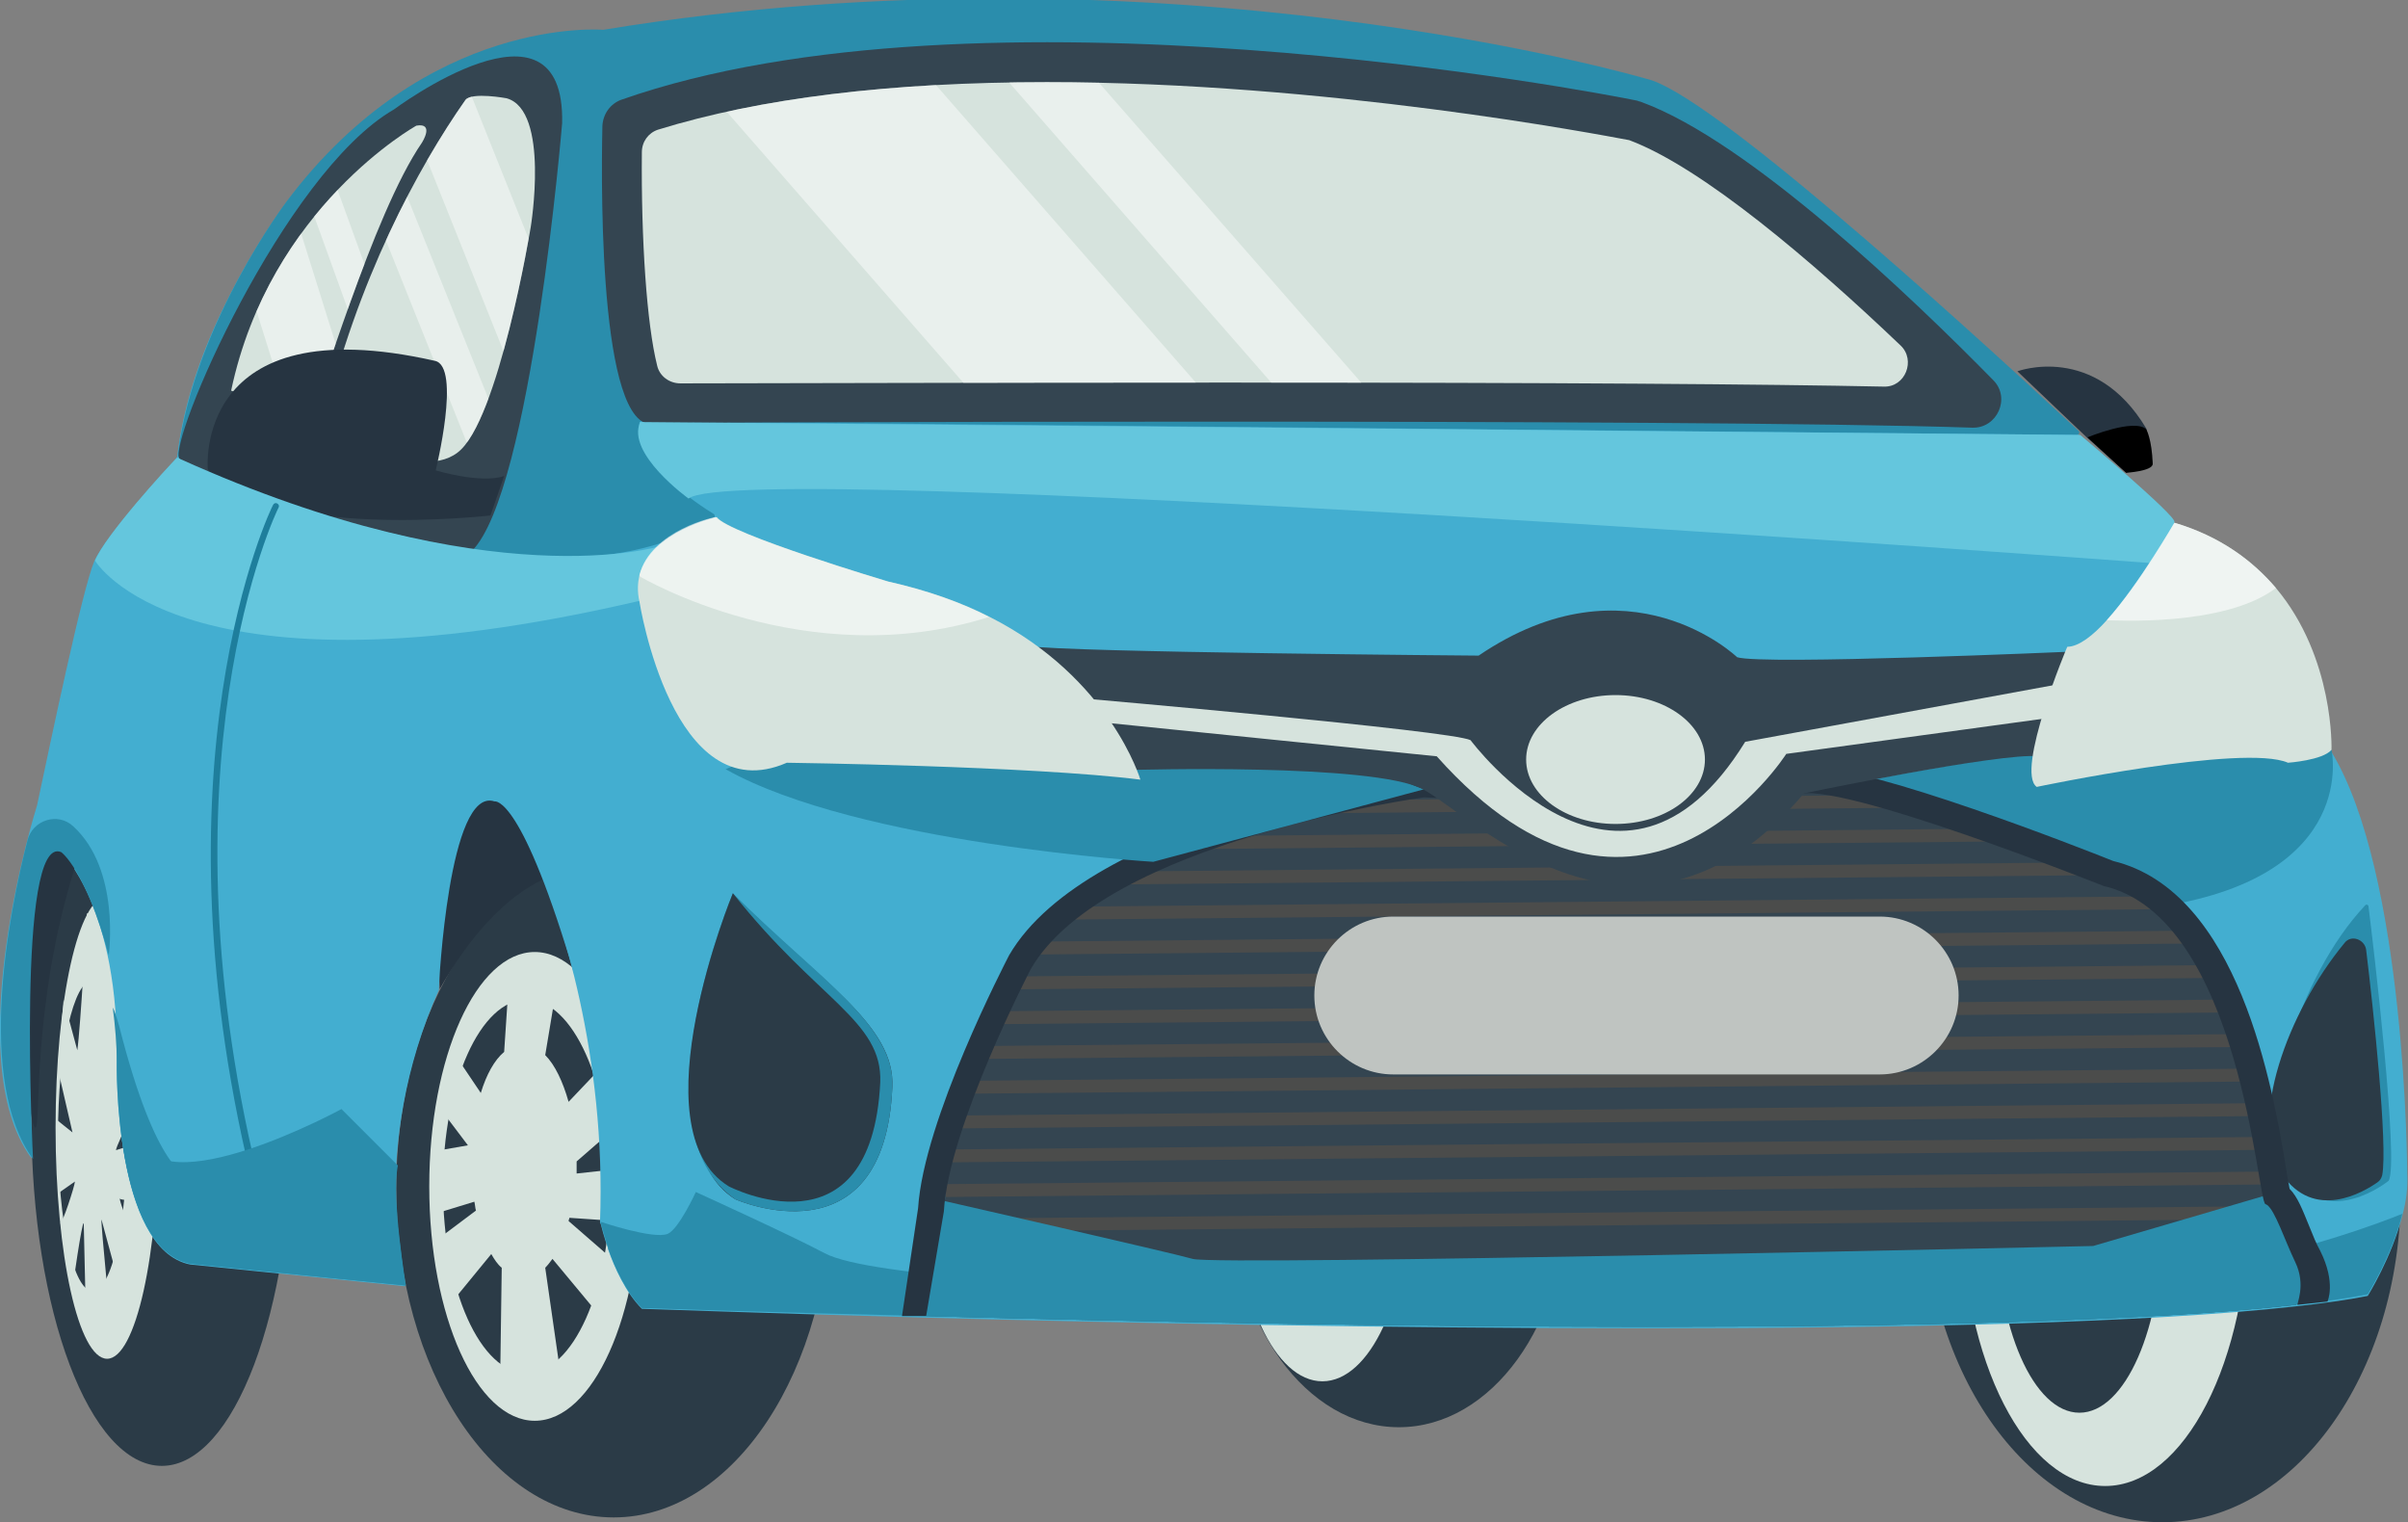 <?xml version="1.0" encoding="utf-8"?>
<!-- Generator: Adobe Illustrator 21.1.0, SVG Export Plug-In . SVG Version: 6.00 Build 0)  -->
<svg version="1.1" id="Layer_1" xmlns="http://www.w3.org/2000/svg" xmlns:xlink="http://www.w3.org/1999/xlink" x="0px" y="0px"
	 viewBox="0 0 299 189" style="enable-background:new 0 0 299 189;" xml:space="preserve">
<rect x="0" y="0" width="299" height="189" fill="#808080" stroke="none"/>
<style type="text/css">
	.st0{fill:#2B3B47;}
	.st1{fill:#D6E3DD;}
	.st2{fill:#43AED0;}
	.st3{fill:#2A8DAC;}
	.st4{fill:#263441;}
	.st5{fill:#344551;}
	.st6{opacity:0.47;clip-path:url(#XMLID_2_);}
	.st7{fill:#FFFFFF;}
	.st8{opacity:0.44;clip-path:url(#XMLID_3_);}
	.st9{opacity:0.47;clip-path:url(#XMLID_4_);fill:#FFFFFF;}
	.st10{fill:#64C6DD;}
	.st11{clip-path:url(#SVGID_2_);}
	.st12{fill:#4B4C4B;}
	.st13{fill:#BFC4C1;}
	.st14{opacity:0.62;fill:#FFFFFF;}
	.st15{opacity:0.57;fill:#FFFFFF;}
	.st16{fill:#1E7E9C;}
</style>
<g id="XMLID_36_">
	<g id="XMLID_227_">
		<g id="XMLID_223_">
			<ellipse id="XMLID_682_" class="st0" cx="173.7" cy="148.5" rx="20.8" ry="28.7"/>
			<ellipse id="XMLID_681_" class="st1" cx="164.2" cy="148.4" rx="10.7" ry="23.1"/>
		</g>
		<g id="XMLID_211_">
			<ellipse id="XMLID_678_" class="st0" cx="20.1" cy="139.1" rx="16.2" ry="42.9"/>
			<ellipse id="XMLID_677_" class="st1" cx="13.3" cy="140" rx="6.4" ry="28.7"/>
			<ellipse id="XMLID_50_" class="st0" cx="11.5" cy="141" rx="4.3" ry="19.3"/>
			<ellipse id="XMLID_60_" class="st0" cx="11.2" cy="142.3" rx="2.3" ry="10.5"/>
			<ellipse id="XMLID_674_" class="st0" cx="11.9" cy="137.9" rx="4.5" ry="12.7"/>
		</g>
		<g id="XMLID_666_">
			<ellipse id="XMLID_671_" class="st0" cx="268.5" cy="148.1" rx="29.6" ry="40.9"/>
			<ellipse id="XMLID_670_" class="st1" cx="261.4" cy="149.8" rx="17.8" ry="34.7"/>
			<ellipse id="XMLID_667_" class="st0" cx="258.2" cy="151.9" rx="10.3" ry="23.5"/>
		</g>
		<g id="XMLID_202_">
			<ellipse id="XMLID_582_" class="st0" cx="76.2" cy="147.5" rx="27" ry="40.9"/>
			<ellipse id="XMLID_581_" class="st1" cx="66.4" cy="147.3" rx="13.1" ry="29.1"/>
			<ellipse id="XMLID_578_" class="st0" cx="65.4" cy="147.3" rx="10.4" ry="23.2"/>
			<path id="XMLID_577_" class="st1" d="M58.9,149.2l-4.9,1.5l0.1-7.8l4-0.7l-3.4-4.5l1.5-7.2l3.5,5.2c0.7-2.3,1.7-4.1,2.9-5.1
				l0.7-10.5l6.2,0.1L67.7,131c1.2,1.2,2.2,3.3,2.9,5.8l5.7-6l1.5,8l-6.2,5.4c0,0,0,0.1,0,0.1c0,0.5,0,0.9,0,1.4L78,145v6.7
				l-7.3-0.5c0,0.1-0.1,0.3-0.1,0.4l6.9,6L75,164l-6.4-7.7c-0.3,0.4-0.6,0.8-0.9,1.1l2,13.9l-7.6,0.3l0.2-14.2
				c-0.5-0.4-0.9-1-1.3-1.7l-5,6.1l-1.7-7.9l4.8-3.6C59,150,59,149.6,58.9,149.2z"/>
			<path id="XMLID_9_" class="st1" d="M9.3,146.7l-2,1.4L7,139l2,1.6l-1.8-7.8l0.7-8.7l1.7,6.3c0.4-2.8,1.2-17,1.2-17l3.3,0.2
				c0,0,0.5,14.8,0.9,17.9l2.8-7.3l0.7,9.7c0,0-4.1,8.3-4.1,8.9l4.2-1.3v8l-3.6-0.6c-0.8-1,2.8,7.8,2.8,7.8l-1.9,6.9l-3.3-12.2
				c-0.1,0.5,1.3,14.4,1.3,14.4l-3.2-0.8l-0.3-13.1c-0.2-0.5-1.4,8.1-1.4,8.1l-1.5-8.2C7.7,152.1,9.3,147.2,9.3,146.7z"/>
		</g>
	</g>
	<path id="XMLID_711_" class="st2" d="M3.9,143.8c0,0-2.2-42.3,3.7-38c0,0,7.3,6.9,6.9,26.2c0,0-0.4,23.1,9.1,25l26.7,2.7
		c0,0-4.6-17.1,4.2-36.8c0,0,0.7-33.8,10.4-20.1c0.6,0.9,0.7,1.4,1.7,3.8c3,7.3,8.7,24.4,7.9,45.2l0.1,0.2c0.1,0.4,0.4,1.6,0.9,3
		l0,0.1c0.8,2.3,2.2,5.4,4.2,7.4c0,0,14.1,0.5,35.2,1.1c48.4,1.3,133.6,2.7,170.1-1.4c3.5-0.4,6.5-0.8,9-1.3c0,0,3-4.8,4.3-10
		c0.5-1.8,0.7-3.6,0.6-5.3c0,0-0.1-37.2-9.5-52.4c0,0,0.8-22.1-19.5-28.2c0,0-4.6-4.4-11.4-10.6C242,38.7,212,11.8,204.5,10
		c0,0-59.8-17.6-129.7-6.1c0,0-21.7-1.9-39.3,21.3c0,0-3.8,5-7.4,12.3c-2.7,5.4-5.3,12.2-6.1,19.2c0,0,0,0.1-0.1,0.2
		c-1.1,1.2-8.8,9.6-10.2,12.8C10.2,73.3,6.3,92,4.6,100C4.6,100-5.3,131.3,3.9,143.8z"/>
	<path id="XMLID_482_" class="st3" d="M22.2,56.7c2.1,1,21.7,10,40.7,12.3c0,0,0.1,0,0.1,0c0.5,0.3,16.3,1.8,25.6-4.7
		c0.2-0.1,0.2-0.4,0-0.5c-1.8-1.1-10.1-6.5-9.2-11.3c0-0.1,0.1-0.2,0.3-0.2l178.2,1.7c0.2,0,0.4-0.3,0.2-0.5
		c-16.7-15.5-46.1-42-53.6-43.7c0,0-59.7-17.6-129.6-6.1c0,0-21.9-1.9-39.3,21.3c0,0-11.4,15-13.5,31.3
		C22.1,56.6,22.1,56.7,22.2,56.7z"/>
	<g id="XMLID_230_">
		<path id="XMLID_486_" class="st4" d="M259,54.2l5,4.5l3.3-1.1l-0.8-4.4c-6.4-10.7-16-7.1-16-7.1L259,54.2z"/>
		<path id="XMLID_485_" d="M259.2,54.3l4.8,4.4c0,0,3.3-0.2,3.3-1.1c-0.1-3.1-0.8-4.3-0.8-4.3C265,51.9,259.2,54.3,259.2,54.3z"/>
		<path id="XMLID_479_" class="st5" d="M48.9,13.6c0,0,21.3-15.9,20.9,1.7c0,0-3.8,45.7-11.2,53.1c0,0-31.6-6.2-36.3-11.4
			C20.7,55.1,35.2,21.5,48.9,13.6z"/>
		<path id="XMLID_476_" class="st1" d="M65.9,28.2c0,0,2.4-14.5-3-16c0,0-4.3-0.8-5.1,0.2c-5.9,8.4-13.5,22.4-17.7,40.3
			c0,0,11.6,7.4,16.7,3.5C61.9,52.4,65.9,28.2,65.9,28.2z"/>
		<path id="XMLID_473_" class="st1" d="M51.7,15.6c0,0-18.2,10.1-23,32.9c0,0,8.9,3.4,9.9,2.6c0.9-0.8,7.6-24.4,13.8-33.4
			C52.4,17.7,54,15.2,51.7,15.6z"/>
		<path id="XMLID_470_" class="st5" d="M203.3,12.5c-5.3-1.1-81.9-15.7-126.2-0.1c-1.3,0.5-2.2,1.7-2.3,3.2
			c-0.2,8.9-0.3,39.7,7,36.9c0,0,127.8-0.6,163.1,0.6c3.1,0.1,4.8-3.7,2.6-5.9c-10.1-10.3-30.3-29.6-43.6-34.5
			C203.7,12.6,203.5,12.6,203.3,12.5z"/>
		<path id="XMLID_467_" class="st1" d="M233.9,48c2.7,0.1,4-3.3,2.1-5.1c-10.9-10.4-24.6-22.1-33.7-25.5c-3.8-0.7-37.6-7.2-72.3-7.2
			c-19.5,0-35.7,2-48.3,5.9c-1.2,0.4-2,1.5-2,2.8c-0.1,10.9,0.6,21.3,1.9,26.5c0.3,1.3,1.5,2.2,2.9,2.2c8.5,0,36.8-0.1,67.5-0.1
			C194.5,47.5,219.3,47.7,233.9,48z"/>
		<g id="XMLID_221_">
			<defs>
				<path id="XMLID_216_" d="M233.9,48c2.7,0.1,4-3.3,2.1-5.1c-10.9-10.4-24.6-22.1-33.7-25.5c-3.8-0.7-37.6-7.2-72.3-7.2
					c-19.5,0-35.7,2-48.3,5.9c-1.2,0.4-2,1.5-2,2.8c-0.1,10.9,0.6,21.3,1.9,26.5c0.3,1.3,1.5,2.2,2.9,2.2c8.5,0,36.8-0.1,67.5-0.1
					C194.5,47.5,219.3,47.7,233.9,48z"/>
			</defs>
			<clipPath id="XMLID_2_">
				<use xlink:href="#XMLID_216_"  style="overflow:visible;"/>
			</clipPath>
			<g id="XMLID_11_" class="st6">
				<polygon id="XMLID_57_" class="st7" points="185.2,66 178.9,71.6 116.1,-0.3 122.4,-5.8 				"/>
				<polygon id="XMLID_66_" class="st7" points="165.6,67.1 149.3,81.5 86.5,9.6 102.8,-4.8 				"/>
			</g>
		</g>
		<g id="XMLID_135_">
			<defs>
				<path id="XMLID_69_" d="M65.9,28.2c0,0,2.4-14.5-3-16c0,0-4.3-0.8-5.1,0.2c-5.9,8.4-13.5,22.4-17.7,40.3c0,0,11.6,7.4,16.7,3.5
					C61.9,52.4,65.9,28.2,65.9,28.2z"/>
			</defs>
			<clipPath id="XMLID_3_">
				<use xlink:href="#XMLID_69_"  style="overflow:visible;"/>
			</clipPath>
			<g id="XMLID_186_" class="st8">
				<polygon id="XMLID_188_" class="st7" points="75.9,55.3 68.4,58.3 50,12.3 57.5,9.3 				"/>
				<polygon id="XMLID_187_" class="st7" points="63.3,56.1 59.1,57.8 40.7,11.8 44.8,10.1 				"/>
			</g>
		</g>
		<g id="XMLID_220_">
			<defs>
				<path id="XMLID_189_" d="M51.7,15.6c0,0-18.2,10.1-23,32.9c0,0,8.9,3.4,9.9,2.6c0.9-0.8,7.6-24.4,13.8-33.4
					C52.4,17.7,54,15.2,51.7,15.6z"/>
			</defs>
			<clipPath id="XMLID_4_">
				<use xlink:href="#XMLID_189_"  style="overflow:visible;"/>
			</clipPath>
			<polygon id="XMLID_103_" class="st9" points="49.1,43.4 45.5,44.8 36,18.5 39.6,17.2 			"/>
			<polygon id="XMLID_110_" class="st9" points="36.2,52.5 44,50.1 34.7,20.4 26.9,22.8 			"/>
		</g>
		<path id="XMLID_362_" class="st4" d="M62.6,59.1L60.9,64c0,0-27.8,3.2-35.1-5.7c0,0-1.9-20.3,28.2-13.5c3.3,0.7,0.1,13.6,0.1,13.6
			S59.7,60.1,62.6,59.1z"/>
	</g>
	<g id="XMLID_6_">
		<path id="XMLID_8_" class="st4" d="M9.3,107.7c0,0-3-9.6-5.2,4.2s-0.5,28.1,0.3,28.1C5.1,140.1,3.9,124.8,9.3,107.7z"/>
		<path id="XMLID_15_" class="st4" d="M68.3,108.9c0,0-6.8,1.7-13.7,13.9c0,0-1.1-23.8,5.6-23.8C60.2,99,65.5,98.7,68.3,108.9z"/>
		<path id="XMLID_463_" class="st3" d="M4.1,143.9c0,0-2.1-40.5,3.5-38.1c0,0,3,2.1,5.9,12.8c0,0,1.5-10.6-4.4-16
			c-1.9-1.8-5.1-0.8-5.7,1.8C1.1,113.3-3,134.2,4.1,143.9z"/>
		<path id="XMLID_445_" class="st5" d="M115,163.4c48.4,1.3,133.6,2.7,170.1-1.4l0.4-0.8c0,0,1-2.7-0.4-5.6
			c-1.3-2.7-2.5-6.4-3.5-7.1l-0.2-0.1c-1-0.2-3.1-35.6-20.1-39.5c0,0-33.6-13.4-38.1-11.3c-4.5,2.1-46.3,0.3-46.3,0.3
			s-39.6,5.4-48.8,21.3c0,0-10.2,19.6-10.8,30.1L115,163.4z"/>
		<path id="XMLID_436_" class="st0" d="M91.3,111.3c0,0-11.6,30.5,0,37.6c0,0,18.5,8.2,19.5-13.9
			C111.2,127.3,101.9,121.9,91.3,111.3z"/>
		<path id="XMLID_433_" class="st3" d="M91,110.9c0,0-12.4,29.4,0.3,38c0,0,18.5,8.2,19.5-13.9C111.2,127.3,101.6,121.5,91,110.9z"
			/>
		<path id="XMLID_430_" class="st0" d="M91,110.9c0,0-12.1,29.3-0.5,36.4c0,0,17.7,9.2,18.8-12.9C109.6,126.7,101.5,124.2,91,110.9z
			"/>
		<path id="XMLID_427_" class="st3" d="M294.1,112.6c0.6,4.7,3.8,31.8,2.5,34c0,0-7.6,6.2-12.3-0.8c-4.6-6.9,1.3-24.8,9.3-33.3
			C293.8,112.2,294.1,112.3,294.1,112.6z"/>
		<path id="XMLID_424_" class="st0" d="M293.8,117.9c0.9,7.4,2.7,24.3,2,28c-0.1,0.4-0.3,0.7-0.6,0.9c-1.7,1.2-7.9,4.9-11.9-1.1
			c-4.2-6.4,0.7-20,7.8-28.6C291.9,116,293.6,116.6,293.8,117.9z"/>
		<path id="XMLID_418_" class="st10" d="M267,69.9c0,0-175.3-13.1-181.5-8c0,0-7.8-5.6-6-9.5L258.3,54c0,0,11.9,10,11.7,10.8
			C269.8,65.7,268.5,69.8,267,69.9z"/>
		<path id="XMLID_347_" class="st3" d="M14.5,131.9c0,0-0.4,23.1,9.1,25l26.7,2.7l-1.3-10.4L23.3,146c0,0-3.9-0.4-8.5-18.6
			c-0.3-1-0.5-1.8-0.8-2.3C14.3,127.4,14.5,129.7,14.5,131.9z"/>
		<path id="XMLID_35_" class="st2" d="M71.5,121.6c0,0-2.2-30.6-14.2-24.5c-2.5,1.3-5.3,7.1-2.8,25.4c0,0,1.2-24.9,6.9-23
			C61.5,99.5,64.8,98.7,71.5,121.6z"/>
		<g id="XMLID_280_">
			<defs>
				<path id="SVGID_1_" d="M115,163.4c48.4,1.3,133.6,2.7,170.1-1.4l0.4-0.8c0,0,1-2.7-0.4-5.6c-1.3-2.7-2.5-6.4-3.5-7.1l-0.2-0.1
					c-1-0.2-3.1-35.6-20.1-39.5c0,0-33.6-13.4-38.1-11.3c-4.5,2.1-46.3,0.3-46.3,0.3s-39.6,5.4-48.8,21.3c0,0-10.2,19.6-10.8,30.1
					L115,163.4z"/>
			</defs>
			<clipPath id="SVGID_2_">
				<use xlink:href="#SVGID_1_"  style="overflow:visible;"/>
			</clipPath>
			<g id="XMLID_78_" class="st11">
				<g id="XMLID_108_">
					
						<rect x="87" y="99.1" transform="matrix(1 -9.492396e-03 9.492396e-03 1 -0.939 1.829)" class="st12" width="210.3" height="1.6"/>
				</g>
				<g id="XMLID_237_">
					
						<rect x="87" y="103.4" transform="matrix(1 -9.499344e-03 9.499344e-03 1 -0.981 1.83)" class="st12" width="210.3" height="1.6"/>
				</g>
				<g id="XMLID_288_">
					
						<rect x="87" y="107.7" transform="matrix(1 -9.492396e-03 9.492396e-03 1 -1.021 1.829)" class="st12" width="210.3" height="1.6"/>
				</g>
				<g id="XMLID_642_">
					
						<rect x="87" y="112" transform="matrix(1 -9.492396e-03 9.492396e-03 1 -1.062 1.829)" class="st12" width="210.3" height="1.6"/>
				</g>
				<g id="XMLID_648_">
					
						<rect x="87" y="116.3" transform="matrix(1 -9.492396e-03 9.492396e-03 1 -1.103 1.829)" class="st12" width="210.3" height="1.6"/>
				</g>
				<g id="XMLID_654_">
					
						<rect x="87" y="120.6" transform="matrix(1 -9.492396e-03 9.492396e-03 1 -1.143 1.829)" class="st12" width="210.3" height="1.6"/>
				</g>
				<g id="XMLID_660_">
					
						<rect x="87" y="124.9" transform="matrix(1 -9.500116e-03 9.500116e-03 1 -1.185 1.831)" class="st12" width="210.3" height="1.6"/>
				</g>
				<g id="XMLID_665_">
					
						<rect x="87" y="129.2" transform="matrix(1 -9.492396e-03 9.492396e-03 1 -1.225 1.83)" class="st12" width="210.3" height="1.6"/>
				</g>
				<g id="XMLID_675_">
					
						<rect x="87" y="133.5" transform="matrix(1 -9.499344e-03 9.499344e-03 1 -1.267 1.831)" class="st12" width="210.3" height="1.6"/>
				</g>
				<g id="XMLID_696_">
					
						<rect x="87" y="137.8" transform="matrix(1 -9.492396e-03 9.492396e-03 1 -1.307 1.83)" class="st12" width="210.3" height="1.6"/>
				</g>
				<g id="XMLID_700_">
					
						<rect x="87" y="142" transform="matrix(1 -9.500116e-03 9.500116e-03 1 -1.349 1.832)" class="st12" width="210.3" height="1.6"/>
				</g>
				<g id="XMLID_704_">
					
						<rect x="87" y="146.3" transform="matrix(1 -9.492396e-03 9.492396e-03 1 -1.388 1.831)" class="st12" width="210.3" height="1.6"/>
				</g>
				<g id="XMLID_708_">
					
						<rect x="87" y="150.6" transform="matrix(1 -9.500116e-03 9.500116e-03 1 -1.43 1.832)" class="st12" width="210.3" height="1.6"/>
				</g>
			</g>
		</g>
		<path id="XMLID_442_" class="st3" d="M115,163.4c48.4,1.3,133.6,2.7,170.1-1.4l0.4-0.8c0,0,1-2.7-0.4-5.6
			c-1.3-2.7-2.5-6.4-3.5-7.1l-0.2-0.1l-21.5,6.3c0,0-108.9,2.5-111.8,1.6c-2.8-0.8-30.9-7.2-30.9-7.2l-1.2,7.6L115,163.4z"/>
		<path id="XMLID_439_" class="st3" d="M74.6,151.7l0,0.2l0.9,3l0,0.1c0.8,2.3,2.2,5.4,4.2,7.4c0,0,14.1,0.5,35.2,1
			c48.4,1.3,133.6,2.7,170.1-1.4c3.5-0.4,6.5-0.8,9-1.3c0,0,3-4.8,4.3-10c-5.4,2.2-36.5,14-83.7,10.3c0,0-100.8,0.6-112.2-5.4
			c-3.9-2.1-16-7.6-16-7.6s-2.1,4.6-3.5,5.2C81.1,153.9,74.6,151.7,74.6,151.7z"/>
		<path id="XMLID_421_" class="st13" d="M173,133.4h60.4c5.4,0,9.8-4.4,9.8-9.8l0,0c0-5.4-4.4-9.8-9.8-9.8H173
			c-5.4,0-9.8,4.4-9.8,9.8l0,0C163.2,129,167.6,133.4,173,133.4z"/>
		<path id="XMLID_508_" class="st10" d="M11.8,69.6c0,0,10.6,18.3,67.6,5c0,0,1-4.7,2.6-6.8c0,0-21,6.6-59.6-10.8
			c-0.1-0.1-0.3-0.1-0.4-0.2C20.8,58,13.1,66.4,11.8,69.6z"/>
		<path id="XMLID_415_" class="st3" d="M289.5,93.1c0,0,3.5,15.5-20.9,19.4c0,0-35.2-14.5-42-14.5C226.6,98,274,87.6,289.5,93.1z"/>
		<path id="XMLID_56_" class="st4" d="M285,156.7c-1.3-2.7-2.5-6.4-3.5-7.1l-0.2-0.1c-1-0.2-3.1-35.6-20.1-39.5
			c0,0-33.6-13.4-38.1-11.3c-4.5,2.1-46.3,0.3-46.3,0.3s-39.6,5.4-48.8,21.3c0,0-10.2,19.6-10.8,30.1l-2.2,13l-3,0l2-13.4
			c0.7-11,10.8-30.4,11.3-31.4c9.9-17,49.5-22.6,51.1-22.9l0.3,0l0.3,0c0.2,0,16.9,0.7,30.2,0.7c12.1,0,14.4-0.6,14.7-0.7
			c0.8-0.4,1.7-0.5,2.8-0.5c8,0,33.7,10.1,37.7,11.7c15.6,3.8,19.8,28,21.5,38.4c0.1,0.8,0.3,1.7,0.4,2.3c1,1,1.6,2.6,2.5,4.8
			c0.4,1,0.8,2,1.3,2.9c2,4,0.9,6.3,0.9,6.3l-3.7,0.4C285.1,162,286.4,159.6,285,156.7z"/>
		<path id="XMLID_412_" class="st3" d="M143.2,107c0,0-36.6-2.2-53.1-11.5c0,0,37.7-17.2,86.7,2.5L143.2,107z"/>
		<path id="XMLID_359_" class="st5" d="M257.3,80.9c0,0-38.5,1.7-41.6,0.7c0,0-13.4-12.9-32.1-0.2c0,0-51.4-0.4-56-1.2
			c0,0,11.2,9.4,12.8,15.4c0,0,30.1-0.9,36.3,2.4c6.2,3.3,26.7,24.8,47.3,0.5c0,0,24.5-5.1,29.1-4.6
			C253.2,93.9,254.6,89.1,257.3,80.9z"/>
		<path id="XMLID_356_" class="st1" d="M254.7,89.1l-32.9,4.5c0,0-18.2,28.6-43.4,0.3L137,89.7l-2.7-3c0,0,46,4,48.3,5.2
			c0,0,18.7,25.2,34.1,0.2l39.2-7.2L254.7,89.1z"/>
		<ellipse id="XMLID_353_" class="st1" cx="200.6" cy="94.3" rx="11.1" ry="8"/>
		<path id="XMLID_350_" class="st1" d="M252.9,97.7c0,0,25.7-5.4,31.2-3c0,0,4.3-0.3,5.4-1.6c0,0,0.4-11.4-6.9-20.1
			c-2.9-3.4-6.9-6.4-12.6-8.1c0,0-4.3,7.6-8.4,12.1c0,0,0,0,0,0c-1.7,1.9-3.5,3.3-4.9,3.3C256.7,80.2,250.2,95.8,252.9,97.7z"/>
		<path id="XMLID_566_" class="st1" d="M79.4,74.7c0,0,4.1,26.2,18.3,20c0,0,30.5,0.4,43.9,2.1c0,0-3.7-12.6-18.7-20.2
			c-3.5-1.8-7.7-3.3-12.6-4.4c0,0-19.8-5.9-21.3-8c0,0-8.1,1.7-9.6,7.2C79.2,72.3,79.1,73.4,79.4,74.7z"/>
		<path id="XMLID_241_" class="st14" d="M261.6,77c0.5,0,14.6,0.9,21-4c-2.9-3.4-6.9-6.4-12.6-8.1C270,64.8,265.7,72.4,261.6,77z"/>
		<path id="XMLID_369_" class="st15" d="M79.4,71.4l0.1,0.2c0,0,20.6,12.2,43.3,5c-3.5-1.8-7.7-3.3-12.6-4.4c0,0-19.8-5.9-21.3-8
			C89,64.1,80.8,65.8,79.4,71.4z"/>
		<g id="XMLID_454_">
			<path class="st16" d="M32.2,148.9c0,0,0.1,0,0.1,0c0.2-0.1,0.3-0.3,0.3-0.5C19,95.2,34.4,63.3,34.6,63c0.1-0.2,0-0.4-0.2-0.5
				c-0.2-0.1-0.4,0-0.5,0.2c-0.2,0.3-15.8,32.5-2.1,86C31.9,148.8,32,148.9,32.2,148.9z"/>
		</g>
		<path id="XMLID_344_" class="st3" d="M15.1,141.2c0.9,6.7,3.1,14.6,8.6,15.7l26.7,2.7c0,0-1.8-10.7-1-14.9l-7-7
			c0,0-22.6,12.3-25.2,3.3C16.7,139.4,16,139.6,15.1,141.2z"/>
	</g>
</g>
</svg>
